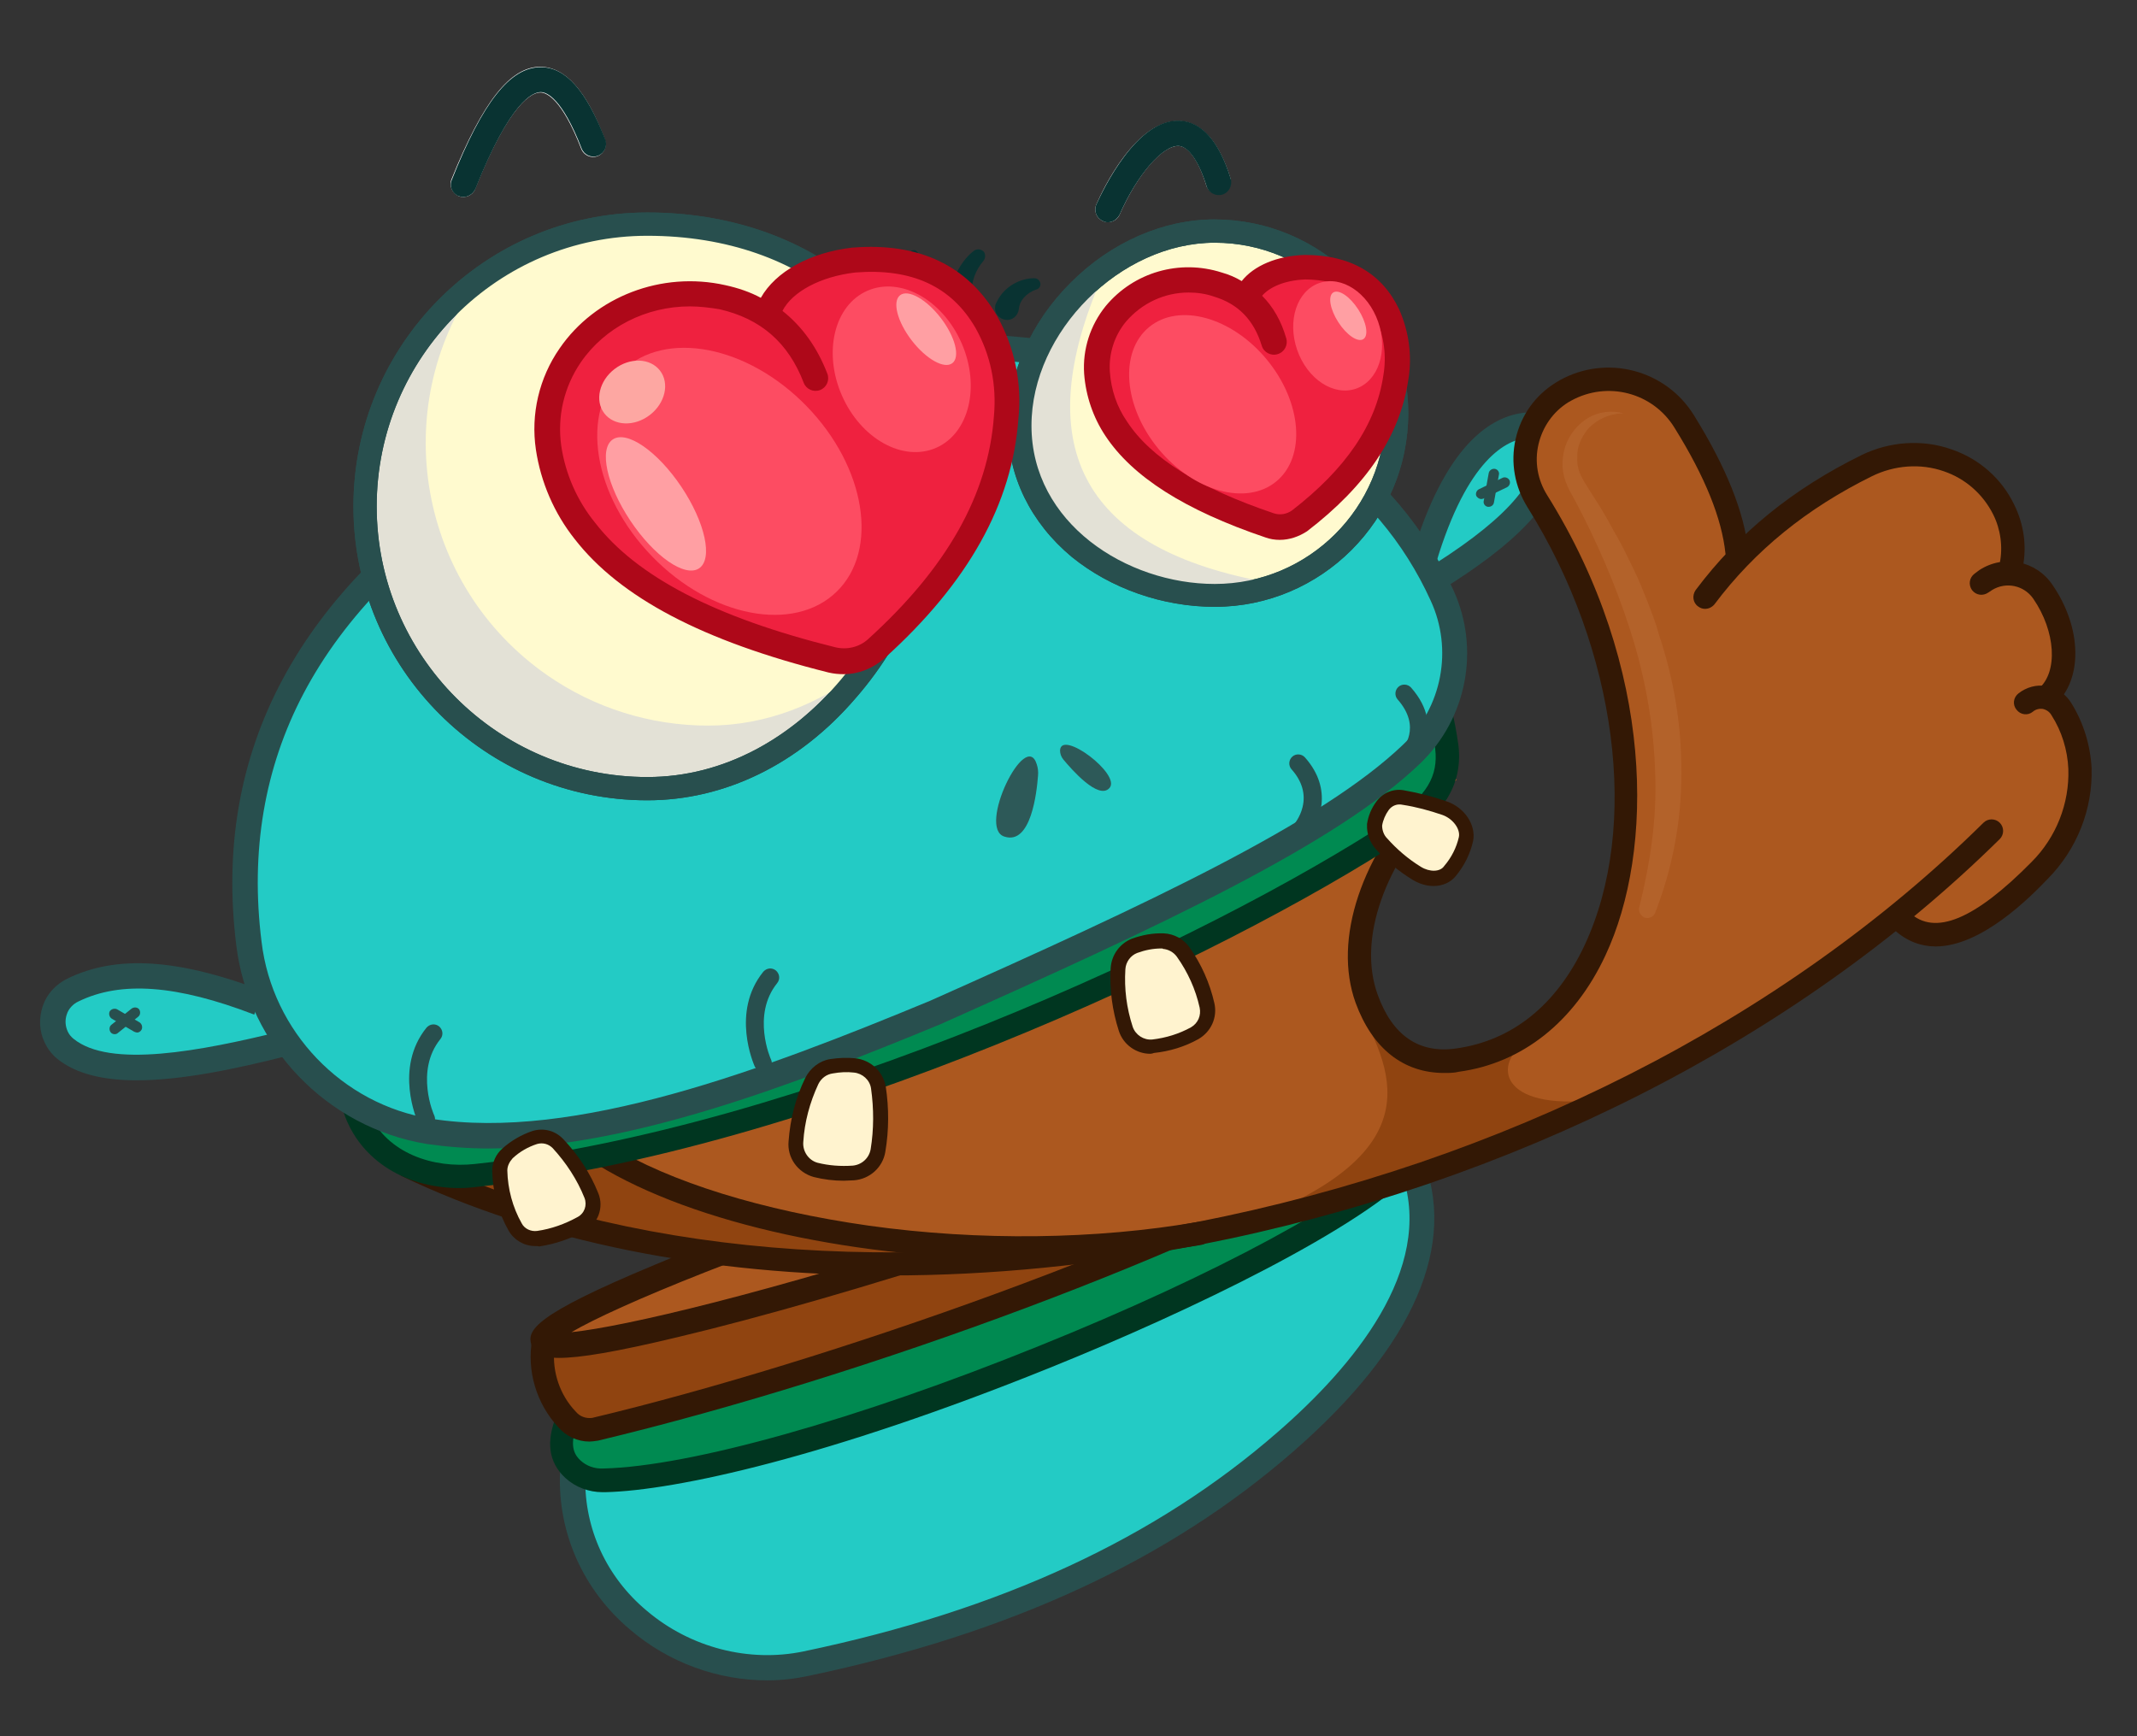 <svg width="160" height="130" viewBox="0 0 160 130" fill="none" xmlns="http://www.w3.org/2000/svg">
<rect x="0" y="0" width="160" height="130" fill="#333333" stroke="none"/>
<path d="M34.347 14.689C34.836 14.872 35.386 14.627 35.57 14.169C38.168 7.628 39.849 6.926 40.46 6.926C40.888 6.926 42.049 7.353 43.516 11.143C43.7 11.632 44.25 11.877 44.739 11.693C45.228 11.51 45.472 10.96 45.289 10.471V10.44C43.883 6.742 42.324 5.031 40.46 5C38.198 5 36.151 7.598 33.797 13.435C33.614 13.925 33.858 14.475 34.347 14.689Z" fill="white"/>
<path d="M82.577 16.553C83.066 16.767 83.616 16.553 83.83 16.064C85.144 13.069 87.039 10.868 88.261 10.93C88.995 10.96 89.759 12.06 90.34 13.955C90.554 14.444 91.104 14.658 91.593 14.444C91.99 14.261 92.235 13.833 92.143 13.405C91.287 10.624 90.004 9.157 88.353 9.065C85.083 8.882 82.546 14.23 82.088 15.3C81.874 15.789 82.088 16.339 82.577 16.553C82.546 16.553 82.546 16.553 82.577 16.553Z" fill="white"/>
<path d="M42.905 110.017C42.905 110.139 42.905 110.292 42.874 110.414C42.508 119.736 51.646 126.399 60.357 124.595C73.621 121.814 85.938 116.985 96.299 107.938C102.596 102.437 108.831 94.674 105.591 86.941L105.53 86.819L42.905 110.017Z" fill="#23CBC5"/>
<path d="M57.453 125.818C53.755 125.818 50.087 124.504 47.184 122.028C43.669 119.063 41.774 114.815 41.927 110.353V110.292C41.927 110.2 41.927 110.078 41.927 109.986V109.313L106.049 85.596L106.447 86.544C109.197 93.115 105.896 100.756 96.911 108.611C87.558 116.802 75.639 122.303 60.54 125.482C59.532 125.696 58.492 125.818 57.453 125.818ZM43.822 110.689C43.761 114.479 45.411 118.085 48.407 120.591C51.677 123.373 56.078 124.504 60.173 123.648C74.936 120.561 86.55 115.182 95.688 107.205C101.312 102.314 107.364 95.071 105.01 88.011L43.822 110.689Z" fill="#284F4E"/>
<path d="M42.477 106.288C41.866 107.755 41.866 109.038 42.905 110.016C43.547 110.597 44.372 110.903 45.258 110.872C59.776 110.536 98.408 94.612 105.56 86.819C106.141 86.177 106.324 85.26 105.988 84.465C105.774 83.976 105.407 83.609 104.918 83.395L42.477 106.288Z" fill="#008A51"/>
<path d="M45.105 111.728C44.097 111.728 43.088 111.361 42.324 110.658C41.071 109.497 40.857 107.938 41.682 105.951L41.835 105.585L42.202 105.462L104.979 82.418L105.316 82.57C105.988 82.876 106.508 83.426 106.813 84.099C107.272 85.229 107.058 86.513 106.233 87.399C102.106 91.892 89.239 98.127 78.542 102.437C62.038 109.099 50.576 111.606 45.319 111.728C45.197 111.728 45.136 111.728 45.105 111.728ZM43.119 106.96C42.63 108.335 43.058 108.977 43.455 109.344C43.913 109.772 44.525 109.986 45.167 109.955C51.677 109.802 64.177 106.288 77.778 100.786C90.981 95.468 101.617 89.722 104.827 86.177C105.193 85.779 105.285 85.229 105.102 84.74C105.041 84.557 104.918 84.404 104.766 84.282L43.119 106.96Z" fill="#003620"/>
<path d="M40.705 100.419C40.338 102.559 40.98 104.729 42.447 106.287C42.936 106.899 43.73 107.174 44.495 107.021C65.858 101.917 90.829 92.228 102.993 85.138C104.674 84.159 105.133 82.02 104.185 80.278C104.093 80.095 104.368 80.125 104.063 79.881L40.705 100.419Z" fill="#904410"/>
<path d="M44.128 107.938C43.241 107.938 42.386 107.541 41.805 106.868C40.154 105.095 39.421 102.62 39.849 100.266L39.941 99.747L40.429 99.594L104.216 78.933L104.582 79.208C104.98 79.514 105.071 79.85 105.071 80.094C106.111 82.234 105.408 84.71 103.451 85.871C90.309 93.573 65.064 103.017 44.739 107.877H44.708C44.495 107.907 44.311 107.938 44.128 107.938ZM41.499 101.061C41.346 102.742 41.927 104.454 43.089 105.676L43.119 105.707C43.425 106.074 43.883 106.226 44.342 106.165C61.763 102.009 88.292 92.717 102.565 84.373C103.727 83.701 104.124 82.264 103.543 80.95L41.499 101.061Z" fill="#331805"/>
<path d="M73.227 92.701C90.714 87.035 104.519 81.297 104.061 79.884C103.603 78.471 89.056 81.918 71.57 87.584C54.083 93.249 40.278 98.987 40.736 100.4C41.194 101.813 55.74 98.366 73.227 92.701Z" fill="#AC581F"/>
<path d="M41.866 101.673C40.338 101.673 39.971 101.245 39.787 100.695C39.451 99.625 39.91 98.494 49.018 94.704C54.855 92.259 62.771 89.417 71.237 86.666C79.734 83.915 87.772 81.593 93.946 80.125C103.543 77.833 104.582 78.475 104.918 79.545C105.254 80.614 104.796 81.745 95.688 85.535C89.85 87.98 81.934 90.823 73.468 93.573C64.972 96.324 56.934 98.647 50.76 100.114C46.053 101.245 43.394 101.673 41.866 101.673ZM71.849 88.5C56.414 93.512 46.175 97.761 42.783 99.747C46.695 99.35 57.484 96.813 72.918 91.801C88.353 86.788 98.592 82.54 101.984 80.553C98.072 80.951 87.283 83.487 71.849 88.5Z" fill="#331805"/>
<path d="M106.508 42.226C108.617 34.952 111.551 32.079 114.302 31.835C115.004 31.774 115.677 32.263 115.83 32.966C116.655 36.297 113.201 39.72 107.639 43.204" fill="#23CBC5"/>
<path d="M108.189 43.999L107.18 42.41L105.622 41.951C108.158 33.18 111.734 31.101 114.271 30.887C115.463 30.796 116.533 31.59 116.808 32.721C117.908 37.275 112.407 41.34 108.189 43.999ZM114.424 32.782H114.393C112.835 32.904 109.87 34.31 107.517 42.165C113.11 38.589 115.524 35.655 114.943 33.18C114.882 32.935 114.668 32.782 114.424 32.782Z" fill="#284F4E"/>
<path d="M110.909 37.367C110.756 37.367 110.634 37.275 110.542 37.153C110.451 36.969 110.542 36.725 110.726 36.633L112.498 35.777C112.682 35.686 112.926 35.777 113.018 35.961C113.11 36.144 113.018 36.389 112.835 36.48L111.062 37.336C111.031 37.336 110.97 37.367 110.909 37.367Z" fill="#284F4E"/>
<path d="M111.459 37.948C111.428 37.948 111.428 37.948 111.398 37.948C111.184 37.917 111.031 37.703 111.092 37.489L111.459 35.441C111.49 35.227 111.703 35.075 111.917 35.105C112.131 35.136 112.284 35.35 112.223 35.564L111.856 37.611C111.826 37.825 111.642 37.948 111.459 37.948Z" fill="#284F4E"/>
<path d="M31.046 87.522C31.046 87.522 44.128 95.132 62.771 95.162C85.45 95.224 95.291 91.556 98.836 90.578C102.382 89.6 118.244 83.365 118.244 83.365C118.244 83.365 131.937 77.925 141.931 68.572C141.931 68.572 146.301 71.69 150.275 68.114C154.248 64.538 158.71 55.95 153.209 52.16C153.209 52.16 156.662 46.108 150.427 42.929C150.427 42.929 151.742 33.974 143.459 34.005C135.176 34.035 130.042 41.34 130.042 41.34C130.042 41.34 128.238 28.015 118.458 28.412C108.678 28.809 119.833 47.545 119.833 47.545C119.833 47.545 124.479 59.648 118.397 74.349C118.397 74.349 109.717 82.57 103.115 76.458C96.513 70.345 109.075 58.364 109.075 58.364L97.155 55.43L52.808 74.349L31.046 87.522Z" fill="#AC581F"/>
<path d="M101.495 74.99C104.063 79.881 107.761 86.207 92.999 91.648L120.17 82.265C112.498 83.365 111.703 79.881 114.087 78.138C109.808 80.125 105.01 79.055 101.495 74.99Z" fill="#904410"/>
<path d="M34.561 88.377C34.561 88.377 48.559 95.56 71.512 94.215C71.512 94.215 48.254 90.272 46.45 86.177L34.561 88.377Z" fill="#904410"/>
<path d="M108.128 80.339C105.071 80.339 102.749 78.505 101.495 75.082C99.784 70.345 101.923 63.927 106.966 58.731C107.302 58.395 107.853 58.364 108.189 58.7C108.525 59.036 108.556 59.587 108.219 59.923C103.635 64.63 101.648 70.345 103.146 74.471C104.246 77.527 106.233 78.903 109.014 78.505C113.201 77.925 116.533 75.266 118.642 70.773C122.798 61.879 121.087 48.706 114.363 37.978C113.415 36.45 113.079 34.647 113.476 32.874C113.874 31.101 114.943 29.604 116.472 28.656C116.563 28.595 116.685 28.534 116.777 28.473C120.292 26.517 124.724 27.678 126.833 31.101C129.278 35.044 130.592 38.376 130.898 41.248C130.959 41.737 130.592 42.165 130.133 42.196C129.644 42.257 129.217 41.89 129.186 41.432C128.911 38.834 127.688 35.747 125.366 32.018C123.746 29.39 120.353 28.503 117.633 30.001C117.572 30.032 117.48 30.093 117.419 30.123C116.288 30.826 115.494 31.957 115.188 33.271C114.882 34.586 115.127 35.931 115.83 37.061C123.929 50.02 123.868 63.713 120.2 71.537C117.877 76.519 113.965 79.606 109.228 80.248C108.861 80.339 108.494 80.339 108.128 80.339Z" fill="#331805"/>
<path d="M127.658 45.588C127.475 45.588 127.291 45.527 127.138 45.405C126.741 45.13 126.68 44.58 126.955 44.182C130.164 39.904 134.229 36.603 139.394 34.066C141.473 33.057 143.918 32.874 146.088 33.638C148.166 34.341 149.847 35.808 150.794 37.764C151.528 39.231 151.773 40.912 151.436 42.532C151.345 42.99 150.886 43.296 150.397 43.204C149.939 43.113 149.633 42.654 149.725 42.165C149.969 40.943 149.786 39.628 149.236 38.528C148.472 37 147.157 35.839 145.538 35.288C143.795 34.677 141.839 34.83 140.158 35.655C135.268 38.07 131.387 41.218 128.361 45.252C128.177 45.466 127.933 45.588 127.658 45.588Z" fill="#331805"/>
<path d="M153.209 53.077C152.964 53.077 152.72 52.985 152.567 52.771C152.261 52.404 152.292 51.854 152.659 51.548C154.095 50.295 153.912 47.27 152.231 44.824C151.528 43.816 150.183 43.541 149.144 44.183C149.052 44.244 148.961 44.305 148.869 44.366C148.472 44.641 147.952 44.58 147.646 44.183C147.371 43.785 147.432 43.266 147.83 42.96C147.952 42.868 148.074 42.777 148.196 42.685C150.03 41.493 152.445 41.982 153.667 43.785C155.898 47.025 155.96 50.907 153.82 52.801C153.606 52.985 153.392 53.077 153.209 53.077Z" fill="#331805"/>
<path d="M144.926 70.865C143.856 70.865 142.787 70.498 141.809 69.611C141.442 69.275 141.442 68.725 141.747 68.389C142.084 68.022 142.634 68.022 142.97 68.328C144.865 70.1 147.86 68.847 152.109 64.538C153.942 62.704 154.951 60.167 154.859 57.569C154.798 56.163 154.37 54.758 153.606 53.566C153.453 53.291 153.209 53.138 152.934 53.077C152.689 53.046 152.414 53.107 152.2 53.291C151.833 53.596 151.283 53.535 150.978 53.138C150.672 52.771 150.733 52.221 151.13 51.915C151.711 51.457 152.475 51.243 153.209 51.365H153.27C154.034 51.518 154.706 52.007 155.104 52.679C155.99 54.116 156.51 55.797 156.601 57.508C156.693 60.595 155.501 63.59 153.331 65.791C151.986 67.197 148.349 70.865 144.926 70.865Z" fill="#331805"/>
<path d="M66.683 95.499C52.96 95.499 40.276 92.962 30.099 88.072C29.671 87.858 29.488 87.338 29.701 86.91C29.915 86.482 30.435 86.299 30.863 86.513C46.267 93.94 67.631 95.774 89.484 91.525C112.529 87.032 133.495 76.427 148.502 61.604C148.838 61.267 149.388 61.267 149.724 61.604C150.061 61.94 150.061 62.49 149.724 62.826C134.473 77.864 113.201 88.652 89.82 93.206C81.965 94.735 74.171 95.499 66.683 95.499Z" fill="#331805"/>
<path d="M80.651 63.468C80.621 63.468 80.621 63.468 80.651 63.468C79.062 63.468 77.656 62.46 77.106 61.023C77.045 61.054 77.014 61.084 76.953 61.115C76.067 61.604 75.058 61.726 74.08 61.451C73.102 61.176 72.307 60.534 71.818 59.648C71.329 58.761 71.207 57.753 71.482 56.775C71.757 55.797 72.399 55.002 73.285 54.513C73.316 54.483 73.346 54.483 73.407 54.452C75.822 53.168 78.023 52.435 80.132 52.251C82.76 52.007 85.113 53.932 85.358 56.591C85.358 56.744 85.388 56.928 85.388 57.08C85.358 58.823 84.808 60.504 83.799 61.91C83.035 62.888 81.874 63.468 80.651 63.468ZM80.621 62.215C81.446 62.215 82.21 61.818 82.699 61.145C83.585 59.923 84.044 58.517 84.074 57.019C84.074 56.897 84.074 56.775 84.044 56.653C83.86 54.697 82.118 53.291 80.193 53.474C78.267 53.657 76.219 54.33 73.958 55.552L73.866 55.583C73.285 55.919 72.857 56.439 72.674 57.111C72.491 57.753 72.552 58.456 72.888 59.036C73.224 59.617 73.744 60.045 74.416 60.228C75.058 60.412 75.761 60.351 76.342 60.014C76.647 59.831 76.953 59.709 77.258 59.556L78.023 59.189L78.145 60.045C78.298 61.268 79.367 62.215 80.621 62.215Z" fill="#284F4E"/>
<path d="M77.778 63.468C76.983 63.468 76.219 63.193 75.608 62.673L74.752 61.94C73.316 60.779 73.102 58.639 74.263 57.203C75.058 56.225 76.311 55.766 77.533 56.041L78.664 56.255C80.498 56.591 81.69 58.364 81.354 60.167C81.293 60.504 81.171 60.809 81.018 61.084L80.743 61.573C80.192 62.765 79.031 63.468 77.778 63.468Z" fill="#284F4D"/>
<path d="M76.617 94.276C64.391 94.276 52.074 91.709 44.739 87.216C44.341 86.971 44.189 86.421 44.464 86.024C44.708 85.627 45.258 85.474 45.656 85.749C50.21 88.53 57.086 90.639 65.033 91.77C73.316 92.931 82.087 92.809 89.667 91.495C90.156 91.403 90.584 91.739 90.676 92.198C90.767 92.656 90.431 93.115 89.973 93.206C85.694 93.94 81.17 94.276 76.617 94.276Z" fill="#331805"/>
<path d="M26.462 82.662L26.492 82.723C27.623 86.635 31.566 88.438 35.631 88.011C58.829 85.535 89.606 71.995 104.857 61.94C107.15 60.412 108.647 58.67 108.342 55.949C108.28 55.491 108.219 55.002 108.128 54.513C83.707 68.266 56.261 77.252 26.462 82.662Z" fill="#008A51"/>
<path d="M34.409 88.958C30.16 88.958 26.707 86.666 25.637 82.998L25.362 81.99L26.309 81.806C57.729 76.091 84.349 66.922 107.669 53.749L108.709 53.168L108.953 54.33C109.045 54.849 109.136 55.338 109.198 55.827C109.595 59.342 107.333 61.329 105.347 62.643C91.257 71.934 60.357 86.238 35.723 88.866C35.264 88.927 34.837 88.958 34.409 88.958ZM27.623 83.334C28.999 86.391 32.483 87.491 35.539 87.155C59.868 84.557 90.431 70.437 104.369 61.237C106.783 59.617 107.7 58.12 107.455 56.072C107.455 56.011 107.455 55.95 107.425 55.919C84.472 68.664 58.34 77.65 27.623 83.334Z" fill="#003620"/>
<path d="M19.34 75.113C14.084 73.096 9.255 72.27 5.434 74.165C4.12 74.807 3.57 76.366 4.212 77.68C4.364 78.016 4.609 78.322 4.884 78.567C7.818 80.981 14.236 79.942 21.419 78.169" fill="#23CBC5"/>
<path d="M10.233 80.889C7.787 80.889 5.709 80.431 4.273 79.269C3.875 78.933 3.57 78.536 3.356 78.078C2.928 77.222 2.897 76.244 3.203 75.327C3.509 74.41 4.181 73.707 5.037 73.279C8.704 71.476 13.35 71.781 19.707 74.196L19.035 75.969C13.228 73.737 9.041 73.432 5.862 74.99C5.465 75.174 5.128 75.541 5.006 75.938C4.853 76.366 4.884 76.824 5.067 77.222C5.159 77.436 5.312 77.619 5.495 77.772C8.215 80.003 14.97 78.719 21.174 77.191L21.633 79.025C17.568 80.064 13.564 80.889 10.233 80.889Z" fill="#284F4E"/>
<path d="M32.116 84.71C24.995 83.548 19.494 77.802 18.638 70.651C16.926 56.805 22.764 45.038 37.404 35.686C50.821 27.067 67.05 24.011 82.668 27.098C95.169 29.604 103.727 35.319 107.944 44.61C109.778 48.645 108.861 53.382 105.683 56.438C99.295 62.582 85.694 68.817 69.985 75.816C56.475 81.439 42.814 86.421 32.116 84.71Z" fill="#23CBC5"/>
<path d="M36.578 85.993C34.989 85.993 33.461 85.871 31.963 85.657C24.475 84.435 18.607 78.322 17.69 70.773C15.887 56.255 22.336 44.182 36.884 34.891C50.577 26.119 66.897 23.002 82.852 26.181C95.811 28.779 104.552 34.83 108.831 44.213C110.817 48.584 109.839 53.779 106.355 57.142C100.028 63.224 86.886 69.336 70.382 76.702C59.348 81.256 46.97 85.993 36.578 85.993ZM32.269 83.762C42.997 85.474 57.178 80.095 69.648 74.929C85.969 67.655 98.959 61.604 105.071 55.736C107.975 52.954 108.8 48.614 107.119 44.977C103.115 36.175 94.833 30.459 82.516 28.014C67.05 24.958 51.218 27.953 37.954 36.48C30.863 40.973 25.759 46.169 22.733 51.915C19.799 57.478 18.729 63.743 19.585 70.528C20.38 77.222 25.606 82.693 32.269 83.762Z" fill="#284F4E"/>
<path d="M10.263 77.313C10.202 77.313 10.141 77.283 10.049 77.252L8.368 76.274C8.185 76.152 8.124 75.907 8.215 75.724C8.338 75.541 8.582 75.48 8.766 75.571L10.447 76.549C10.63 76.671 10.691 76.916 10.599 77.099C10.508 77.252 10.386 77.313 10.263 77.313Z" fill="#284F4E"/>
<path d="M8.582 77.436C8.46 77.436 8.338 77.374 8.277 77.283C8.154 77.099 8.185 76.855 8.338 76.733L9.866 75.51C10.049 75.388 10.294 75.418 10.416 75.571C10.538 75.754 10.508 75.999 10.355 76.121L8.827 77.344C8.766 77.405 8.674 77.436 8.582 77.436Z" fill="#284F4E"/>
<path d="M34.684 14.75C34.561 14.75 34.439 14.719 34.347 14.689C33.858 14.505 33.614 13.955 33.828 13.466C36.151 7.629 38.198 5.031 40.491 5.031C42.355 5.031 43.883 6.773 45.32 10.441C45.503 10.93 45.259 11.48 44.77 11.663C44.281 11.846 43.73 11.602 43.547 11.113C42.08 7.323 40.919 6.895 40.491 6.895C39.879 6.895 38.198 7.598 35.6 14.139C35.417 14.536 35.05 14.75 34.684 14.75Z" fill="#093332"/>
<path d="M82.944 16.645C82.821 16.645 82.699 16.614 82.577 16.553C82.088 16.339 81.874 15.789 82.088 15.3C82.577 14.23 85.114 8.851 88.353 9.034C90.004 9.126 91.287 10.593 92.143 13.374C92.296 13.863 92.021 14.414 91.532 14.566C91.043 14.719 90.493 14.444 90.34 13.955C89.759 12.091 88.995 10.99 88.261 10.929C87.07 10.868 85.144 13.069 83.83 16.064C83.646 16.431 83.31 16.645 82.944 16.645Z" fill="#093332"/>
<path d="M37.434 87.644C37.465 89.111 37.862 90.578 38.596 91.862C38.932 92.473 39.604 92.84 40.307 92.748C41.438 92.595 42.538 92.198 43.547 91.648C44.311 91.251 44.617 90.334 44.311 89.539C43.73 88.103 42.874 86.788 41.805 85.657C41.377 85.199 40.704 85.016 40.093 85.199C39.329 85.443 38.626 85.841 38.045 86.391C37.648 86.697 37.434 87.155 37.434 87.644Z" fill="#FFF3CF"/>
<path d="M40.063 93.298C39.237 93.298 38.473 92.84 38.076 92.137C37.312 90.792 36.884 89.233 36.853 87.674C36.853 87.033 37.129 86.421 37.618 85.993C38.259 85.413 39.054 84.954 39.879 84.679C40.705 84.435 41.56 84.649 42.172 85.29C43.302 86.482 44.189 87.827 44.8 89.355C45.228 90.425 44.77 91.617 43.791 92.167C42.722 92.748 41.591 93.145 40.368 93.329C40.277 93.298 40.185 93.298 40.063 93.298ZM37.984 87.644C38.015 89.019 38.382 90.395 39.054 91.587C39.268 92.014 39.757 92.228 40.215 92.167C41.285 92.014 42.294 91.648 43.241 91.128C43.761 90.853 43.975 90.242 43.761 89.692C43.211 88.316 42.386 87.063 41.377 85.963C41.071 85.657 40.643 85.535 40.215 85.657C39.543 85.871 38.901 86.238 38.382 86.727C38.137 87.002 37.984 87.308 37.984 87.644Z" fill="#331805"/>
<path d="M60.785 80.92C60.112 82.356 59.715 83.885 59.593 85.474C59.501 86.452 60.143 87.338 61.06 87.583C61.977 87.827 62.924 87.888 63.872 87.797C64.788 87.736 65.553 87.032 65.705 86.116C65.981 84.557 65.981 82.968 65.736 81.378C65.583 80.492 64.85 79.789 63.963 79.728C63.383 79.667 62.802 79.697 62.252 79.789C61.61 79.942 61.06 80.339 60.785 80.92Z" fill="#FFF3CF"/>
<path d="M63.169 88.408C62.435 88.408 61.671 88.316 60.938 88.133C59.715 87.797 58.92 86.666 59.043 85.443C59.165 83.793 59.562 82.204 60.296 80.706C60.663 79.972 61.365 79.422 62.16 79.3C62.771 79.208 63.413 79.178 64.025 79.239C65.186 79.361 66.103 80.217 66.317 81.348C66.561 82.968 66.561 84.618 66.286 86.238C66.103 87.399 65.125 88.286 63.933 88.377C63.688 88.377 63.413 88.408 63.169 88.408ZM61.274 81.164C60.632 82.54 60.235 84.007 60.143 85.504C60.082 86.207 60.54 86.88 61.213 87.063C62.068 87.277 62.955 87.338 63.841 87.277C64.513 87.216 65.064 86.727 65.186 86.055C65.43 84.557 65.43 83.029 65.216 81.501C65.125 80.859 64.575 80.37 63.933 80.309C63.413 80.247 62.894 80.278 62.374 80.37C61.885 80.431 61.488 80.736 61.274 81.164Z" fill="#331805"/>
<path d="M83.738 72.515C83.646 74.043 83.86 75.571 84.319 77.008C84.594 77.894 85.45 78.413 86.367 78.322C87.467 78.2 88.506 77.863 89.484 77.344C90.218 76.916 90.584 76.091 90.401 75.266C90.065 73.829 89.454 72.454 88.598 71.262C88.261 70.773 87.711 70.467 87.1 70.436C86.367 70.406 85.633 70.528 84.93 70.803C84.258 71.078 83.769 71.751 83.738 72.515Z" fill="#FFF3CF"/>
<path d="M86.122 78.903C85.083 78.903 84.105 78.23 83.769 77.191C83.28 75.663 83.066 74.104 83.157 72.484C83.219 71.506 83.83 70.65 84.747 70.284C85.511 70.009 86.305 69.856 87.131 69.886C87.895 69.917 88.628 70.314 89.056 70.926C89.942 72.179 90.584 73.615 90.921 75.113C91.165 76.183 90.676 77.252 89.729 77.802C88.689 78.383 87.559 78.719 86.397 78.841C86.336 78.872 86.214 78.903 86.122 78.903ZM86.947 71.017C86.336 71.017 85.725 71.139 85.144 71.353C84.655 71.537 84.288 72.026 84.258 72.576C84.166 74.043 84.349 75.48 84.808 76.885C85.022 77.497 85.633 77.894 86.275 77.833C87.314 77.711 88.292 77.405 89.178 76.916C89.698 76.61 89.942 76.03 89.82 75.449C89.515 74.074 88.934 72.79 88.109 71.629C87.864 71.292 87.467 71.078 87.07 71.048C87.07 71.017 87.008 71.017 86.947 71.017Z" fill="#331805"/>
<path d="M103.421 63.163C104.185 64.049 105.102 64.782 106.08 65.394C106.966 65.944 108.067 65.883 108.556 65.21C109.136 64.507 109.534 63.713 109.748 62.826C109.9 61.909 109.197 60.901 108.158 60.534C107.15 60.198 106.141 59.923 105.071 59.739C104.46 59.617 103.849 59.862 103.482 60.351C103.176 60.779 102.962 61.268 102.901 61.787C102.901 62.276 103.085 62.796 103.421 63.163Z" fill="#FFF3CF"/>
<path d="M107.333 66.341C106.813 66.341 106.294 66.188 105.774 65.883C104.735 65.241 103.788 64.477 102.993 63.56C102.565 63.071 102.321 62.429 102.351 61.757V61.696C102.443 61.084 102.687 60.504 103.054 60.014C103.543 59.342 104.368 59.006 105.194 59.189C106.233 59.373 107.302 59.648 108.342 60.014C109.656 60.473 110.512 61.757 110.298 62.949C110.084 63.927 109.625 64.844 108.983 65.608C108.617 66.066 108.005 66.341 107.333 66.341ZM103.482 61.818C103.482 62.154 103.604 62.521 103.849 62.765C104.582 63.59 105.438 64.324 106.386 64.905C107.027 65.302 107.822 65.302 108.128 64.844C108.678 64.202 109.045 63.468 109.228 62.673C109.35 62.062 108.77 61.298 108.005 61.023C107.027 60.687 106.019 60.412 105.01 60.259C104.613 60.167 104.216 60.32 103.971 60.656C103.727 60.992 103.543 61.42 103.482 61.818Z" fill="#331805"/>
<path d="M69.618 35.655C69.618 47.331 60.143 59.067 48.468 59.067C36.793 59.067 27.318 49.592 27.318 37.917C27.318 26.242 36.793 16.767 48.468 16.767C60.143 16.798 69.618 23.98 69.618 35.655Z" fill="#E3E1D6"/>
<path d="M48.468 59.923C36.334 59.923 26.462 50.051 26.462 37.917C26.462 25.783 36.334 15.911 48.468 15.911C54.489 15.911 59.99 17.776 63.963 21.168C68.212 24.775 70.473 29.787 70.473 35.625C70.473 41.524 68.15 47.606 64.055 52.282C59.807 57.233 54.244 59.923 48.468 59.923ZM48.468 17.654C37.281 17.654 28.204 26.731 28.204 37.917C28.204 49.103 37.281 58.181 48.468 58.181C60.051 58.181 68.731 46.291 68.731 35.655C68.731 25.05 60.418 17.654 48.468 17.654Z" fill="#284F4E"/>
<path d="M48.468 16.798C43.852 16.798 39.329 18.295 35.661 21.107C28.999 30.673 31.352 43.846 40.949 50.54C44.494 53.015 48.712 54.33 53.022 54.33C57.362 54.33 61.396 52.71 64.758 50.051C67.784 45.894 69.587 40.79 69.587 35.655C69.618 23.98 60.143 16.798 48.468 16.798Z" fill="#FFFACF"/>
<path d="M48.468 59.923C36.334 59.923 26.462 50.051 26.462 37.917C26.462 25.783 36.334 15.911 48.468 15.911C54.489 15.911 59.99 17.776 63.963 21.168C68.212 24.775 70.473 29.787 70.473 35.625C70.473 41.524 68.15 47.606 64.055 52.282C59.807 57.233 54.244 59.923 48.468 59.923ZM48.468 17.654C37.281 17.654 28.204 26.731 28.204 37.917C28.204 49.103 37.281 58.181 48.468 58.181C60.051 58.181 68.731 46.291 68.731 35.655C68.731 25.05 60.418 17.654 48.468 17.654Z" fill="#284F4E"/>
<path d="M104.582 30.949C104.582 38.467 98.469 44.58 90.951 44.58C83.432 44.58 76.341 39.384 76.341 31.866C76.341 24.347 83.401 17.317 90.951 17.317C98.469 17.287 104.582 23.399 104.582 30.949C104.582 30.918 104.582 30.918 104.582 30.949Z" fill="#FFFACF"/>
<path d="M90.951 45.436C87.039 45.436 83.157 44.06 80.254 41.707C77.167 39.14 75.455 35.655 75.455 31.866C75.455 28.045 77.167 24.133 80.192 21.138C83.188 18.142 87.1 16.431 90.92 16.431C98.928 16.431 105.438 22.941 105.438 30.949C105.438 38.926 98.928 45.436 90.951 45.436ZM90.951 18.173C83.891 18.173 77.228 24.836 77.228 31.866C77.228 39.17 84.349 43.724 90.951 43.724C97.98 43.724 103.726 38.009 103.726 30.949C103.696 23.888 97.98 18.173 90.951 18.173Z" fill="#284F4E"/>
<path d="M82.485 20.802C77.136 33.119 80.773 40.882 94.405 43.51C88.414 45.13 83.127 43.48 78.573 38.651C74.508 30.674 76.647 25.019 82.485 20.802Z" fill="#E3E1D6"/>
<path d="M90.951 45.436C87.039 45.436 83.157 44.06 80.254 41.707C77.167 39.14 75.455 35.655 75.455 31.866C75.455 28.045 77.167 24.133 80.192 21.138C83.188 18.142 87.1 16.431 90.92 16.431C98.928 16.431 105.438 22.941 105.438 30.949C105.438 38.926 98.928 45.436 90.951 45.436ZM90.951 18.173C83.891 18.173 77.228 24.836 77.228 31.866C77.228 39.17 84.349 43.724 90.951 43.724C97.98 43.724 103.726 38.009 103.726 30.949C103.696 23.888 97.98 18.173 90.951 18.173Z" fill="#284F4E"/>
<path d="M68.762 19.334C68.578 19.793 68.487 20.282 68.487 20.771C68.456 21.26 68.487 21.749 68.578 22.238C68.67 22.727 68.792 23.185 69.006 23.613C69.159 24.011 69.434 24.377 69.74 24.683C70.076 25.019 70.076 25.569 69.74 25.905C69.403 26.242 68.853 26.242 68.517 25.905C68.487 25.875 68.487 25.875 68.487 25.844L68.456 25.814C68.059 25.294 67.784 24.713 67.6 24.102C67.447 23.521 67.356 22.941 67.325 22.33C67.295 21.749 67.356 21.168 67.478 20.587C67.6 20.007 67.784 19.457 68.059 18.937C68.181 18.754 68.425 18.662 68.609 18.784C68.762 18.937 68.853 19.151 68.762 19.334Z" fill="#093332"/>
<path d="M73.621 19.548C73.041 20.221 72.735 21.076 72.735 21.963C72.735 22.207 72.796 22.452 72.888 22.666C73.102 23.094 72.918 23.613 72.491 23.827C72.063 24.041 71.543 23.858 71.329 23.43C71.299 23.369 71.268 23.338 71.268 23.277L71.237 23.216C71.115 22.757 71.115 22.299 71.176 21.84C71.237 21.443 71.36 21.046 71.513 20.679C71.665 20.312 71.849 19.976 72.093 19.64C72.338 19.304 72.613 18.998 72.949 18.754C73.194 18.601 73.499 18.662 73.683 18.876C73.805 19.09 73.774 19.365 73.621 19.548Z" fill="#093332"/>
<path d="M77.564 21.688C77.197 21.81 76.892 22.024 76.647 22.299C76.433 22.544 76.311 22.819 76.28 23.155C76.219 23.644 75.791 24.011 75.302 23.95C74.813 23.888 74.447 23.46 74.508 22.971C74.508 22.88 74.538 22.758 74.599 22.666L74.66 22.544C74.936 21.993 75.363 21.566 75.883 21.26C76.372 20.985 76.892 20.832 77.442 20.832C77.686 20.832 77.87 21.015 77.9 21.26C77.9 21.474 77.778 21.627 77.564 21.688Z" fill="#093332"/>
<path d="M31.902 84.435C31.657 84.435 31.413 84.282 31.291 84.037C31.23 83.885 29.488 79.972 31.933 76.947C32.177 76.671 32.574 76.61 32.88 76.855C33.155 77.099 33.216 77.497 32.972 77.802C31.046 80.186 32.483 83.487 32.513 83.518C32.666 83.854 32.513 84.251 32.177 84.404C32.085 84.435 31.994 84.435 31.902 84.435Z" fill="#284F4E"/>
<path d="M57.117 80.248C56.872 80.248 56.628 80.095 56.506 79.85C56.444 79.697 54.702 75.785 57.148 72.76C57.392 72.484 57.789 72.423 58.095 72.668C58.37 72.912 58.431 73.31 58.187 73.615C56.261 75.999 57.698 79.3 57.728 79.331C57.881 79.667 57.728 80.064 57.392 80.217C57.3 80.217 57.209 80.248 57.117 80.248Z" fill="#284F4E"/>
<path d="M105.316 57.386C105.132 57.386 104.98 57.325 104.857 57.203C104.582 56.958 104.582 56.53 104.857 56.255C105.041 56.072 106.477 54.452 104.643 52.373C104.399 52.098 104.429 51.671 104.704 51.426C104.98 51.181 105.407 51.212 105.652 51.487C108.372 54.574 105.835 57.172 105.805 57.203C105.682 57.325 105.499 57.386 105.316 57.386Z" fill="#284F4E"/>
<path d="M97.4 62.887C97.247 62.887 97.094 62.826 96.942 62.704C96.666 62.459 96.636 62.032 96.88 61.757C96.88 61.726 97.339 61.206 97.522 60.442C97.767 59.464 97.492 58.486 96.697 57.6C96.453 57.325 96.483 56.897 96.758 56.652C97.033 56.408 97.461 56.438 97.706 56.714C99.876 59.159 98.775 61.665 97.889 62.643C97.767 62.796 97.583 62.887 97.4 62.887Z" fill="#284F4E"/>
<path d="M79.367 56.194C79.367 56.438 79.459 56.683 79.612 56.866C80.223 57.6 82.24 59.923 83.065 59.006C83.982 57.997 79.428 54.574 79.367 56.194Z" fill="#2D5958"/>
<path d="M77.625 57.233C77.717 57.508 77.747 57.814 77.717 58.089C77.625 59.311 77.197 63.285 75.211 62.643C73.132 62.032 76.8 54.513 77.625 57.233Z" fill="#2D5958"/>
<g opacity="0.54">
<g opacity="0.54">
<path opacity="0.54" d="M122.737 67.93C123.134 66.311 123.471 64.66 123.685 62.979C123.899 61.329 123.99 59.648 123.929 57.967C123.837 54.605 123.287 51.304 122.34 48.095C121.362 44.855 120.078 41.707 118.55 38.681L117.969 37.55L117.664 37L117.511 36.725L117.358 36.389C117.144 35.931 117.022 35.441 116.991 34.952C116.991 34.708 116.991 34.463 117.022 34.219C117.052 34.097 117.052 33.974 117.083 33.852L117.175 33.485C117.48 32.569 118.092 31.774 118.917 31.285C119.711 30.826 120.659 30.704 121.545 30.949C120.72 30.949 119.895 31.254 119.253 31.774C118.947 32.018 118.703 32.324 118.519 32.66C118.428 32.813 118.336 32.996 118.275 33.18C118.244 33.271 118.214 33.363 118.183 33.455C118.153 33.547 118.122 33.638 118.122 33.73L118.091 34.005C118.091 34.097 118.091 34.188 118.091 34.28C118.061 34.83 118.214 35.38 118.489 35.839L118.611 36.083L118.794 36.358L119.131 36.908L119.834 38.009C120.292 38.742 120.689 39.537 121.117 40.27C121.545 41.004 121.912 41.829 122.309 42.624C122.707 43.419 123.012 44.213 123.348 45.038L123.807 46.261L124.021 46.872L124.204 47.514C125.335 50.876 125.916 54.391 125.885 57.967C125.885 61.512 125.213 65.027 123.929 68.328C123.807 68.664 123.44 68.817 123.104 68.695C122.829 68.542 122.645 68.236 122.737 67.93Z" fill="#DE9766"/>
</g>
</g>
<path d="M95.382 25.6C94.71 23.369 93.304 21.963 91.195 21.291C88.445 20.404 85.419 21.26 83.554 23.491C82.546 24.714 82.026 26.303 82.148 27.892C82.24 29.39 82.76 30.857 83.585 32.08C85.755 35.411 90.095 37.642 95.077 39.323C95.841 39.568 96.666 39.445 97.277 38.956C101.434 35.778 103.879 32.293 104.49 28.229C104.765 26.639 104.552 24.989 103.91 23.522C102.718 21.015 100.548 19.976 97.705 19.976C95.566 20.037 93.854 20.954 93.335 22.177" fill="#EF213F"/>
<path d="M95.811 40.423C95.444 40.423 95.077 40.362 94.741 40.24C88.689 38.192 84.777 35.686 82.76 32.63C81.843 31.254 81.293 29.634 81.171 27.984C81.049 26.15 81.629 24.347 82.791 22.91C84.9 20.373 88.323 19.395 91.471 20.404C92.021 20.557 92.51 20.771 92.968 21.046C93.885 19.884 95.627 19.151 97.675 19.09H97.706C101.098 19.09 103.482 20.465 104.766 23.185C105.499 24.866 105.744 26.67 105.438 28.473C104.796 32.66 102.321 36.358 97.859 39.781C97.247 40.179 96.544 40.423 95.811 40.423ZM88.995 21.902C87.192 21.902 85.48 22.696 84.288 24.102C83.433 25.141 83.005 26.486 83.096 27.831C83.188 29.176 83.616 30.459 84.38 31.56C86.153 34.28 89.759 36.542 95.383 38.437C95.841 38.589 96.33 38.498 96.728 38.223C100.762 35.105 103.024 31.804 103.574 28.106C103.818 26.67 103.635 25.233 103.054 23.919C102.107 21.932 100.365 20.954 97.736 20.924C96.116 20.985 95.016 21.535 94.496 22.146C95.322 22.971 95.933 24.041 96.3 25.325C96.453 25.814 96.177 26.364 95.658 26.517C95.169 26.67 94.619 26.395 94.466 25.875C93.885 23.98 92.724 22.758 90.89 22.207C90.279 21.993 89.637 21.902 88.995 21.902Z" fill="#AE0819"/>
<path d="M95.556 36.049C97.797 34.203 97.481 30.119 94.851 26.928C92.222 23.737 88.273 22.646 86.033 24.492C83.792 26.338 84.108 30.422 86.738 33.614C89.368 36.805 93.316 37.896 95.556 36.049Z" fill="#FD4C62"/>
<path d="M101.525 29.102C103.199 28.521 103.941 26.278 103.183 24.094C102.424 21.91 100.452 20.61 98.778 21.192C97.103 21.773 96.361 24.015 97.12 26.2C97.879 28.384 99.851 29.684 101.525 29.102Z" fill="#FD4C62"/>
<path d="M102.076 25.392C102.487 25.126 102.315 24.129 101.692 23.165C101.069 22.201 100.23 21.635 99.819 21.901C99.408 22.167 99.58 23.164 100.203 24.128C100.826 25.092 101.665 25.658 102.076 25.392Z" fill="#FF9FA3"/>
<path d="M61.06 28.351C59.776 25.019 57.423 23.032 54.091 22.268C49.782 21.29 45.167 22.941 42.66 26.608C41.255 28.626 40.705 31.101 41.041 33.516C41.377 35.808 42.324 37.947 43.761 39.751C47.49 44.58 54.428 47.453 62.221 49.409C63.413 49.714 64.666 49.378 65.553 48.584C71.513 43.204 74.813 37.55 75.272 31.254C75.486 28.778 74.997 26.303 73.805 24.133C71.665 20.435 68.242 19.12 63.872 19.487C60.632 19.854 58.095 21.443 57.484 23.399" fill="#EF213F"/>
<path d="M63.169 50.479C62.802 50.479 62.435 50.448 62.038 50.356C52.624 48.003 46.42 44.733 43.027 40.362C41.499 38.437 40.491 36.114 40.124 33.669C39.727 31.01 40.368 28.29 41.897 26.089C44.556 22.207 49.537 20.282 54.305 21.352C55.283 21.566 56.17 21.871 56.964 22.299C58.065 20.343 60.632 18.907 63.81 18.54H63.841C68.823 18.142 72.46 19.885 74.661 23.674C75.975 26.028 76.525 28.687 76.25 31.346C75.791 37.703 72.521 43.602 66.225 49.287C65.369 50.051 64.269 50.479 63.169 50.479ZM51.646 22.941C48.376 22.941 45.289 24.5 43.486 27.128C42.233 28.962 41.713 31.163 42.019 33.363C42.324 35.472 43.211 37.489 44.556 39.14C47.673 43.174 53.541 46.23 62.527 48.462C63.413 48.675 64.33 48.462 65.002 47.85C70.901 42.502 73.988 37.031 74.416 31.163C74.63 28.84 74.172 26.578 73.041 24.561C71.237 21.443 68.273 20.068 64.025 20.404C61.427 20.71 59.318 21.841 58.584 23.277C60.051 24.439 61.182 25.997 61.946 27.984C62.13 28.473 61.885 29.023 61.396 29.206C60.907 29.39 60.357 29.145 60.173 28.656C59.012 25.631 56.934 23.858 53.877 23.155C53.144 23.033 52.38 22.941 51.646 22.941Z" fill="#AE0819"/>
<path d="M62.635 44.309C65.833 41.205 64.833 34.987 60.401 30.421C55.969 25.854 49.784 24.668 46.587 27.771C43.389 30.875 44.389 37.093 48.821 41.659C53.252 46.226 59.437 47.412 62.635 44.309Z" fill="#FD4C62"/>
<path d="M70.087 33.532C72.561 32.45 73.415 28.939 71.995 25.692C70.574 22.444 67.416 20.689 64.942 21.771C62.467 22.853 61.613 26.364 63.034 29.611C64.455 32.859 67.612 34.614 70.087 33.532Z" fill="#FD4C62"/>
<path d="M52.342 42.554C53.394 41.85 52.8 39.118 51.016 36.453C49.232 33.788 46.933 32.198 45.881 32.903C44.829 33.607 45.422 36.338 47.206 39.003C48.991 41.669 51.29 43.258 52.342 42.554Z" fill="#FF9FA3"/>
<path d="M71.303 27.192C71.906 26.73 71.519 25.215 70.439 23.81C69.359 22.404 67.996 21.64 67.393 22.103C66.791 22.566 67.178 24.08 68.258 25.485C69.338 26.891 70.701 27.655 71.303 27.192Z" fill="#FF9FA3"/>
<path d="M48.654 31.073C49.805 30.189 50.147 28.702 49.416 27.751C48.686 26.801 47.161 26.747 46.01 27.632C44.859 28.516 44.518 30.003 45.248 30.954C45.978 31.904 47.503 31.958 48.654 31.073Z" fill="#FDA7A2"/>
</svg>
